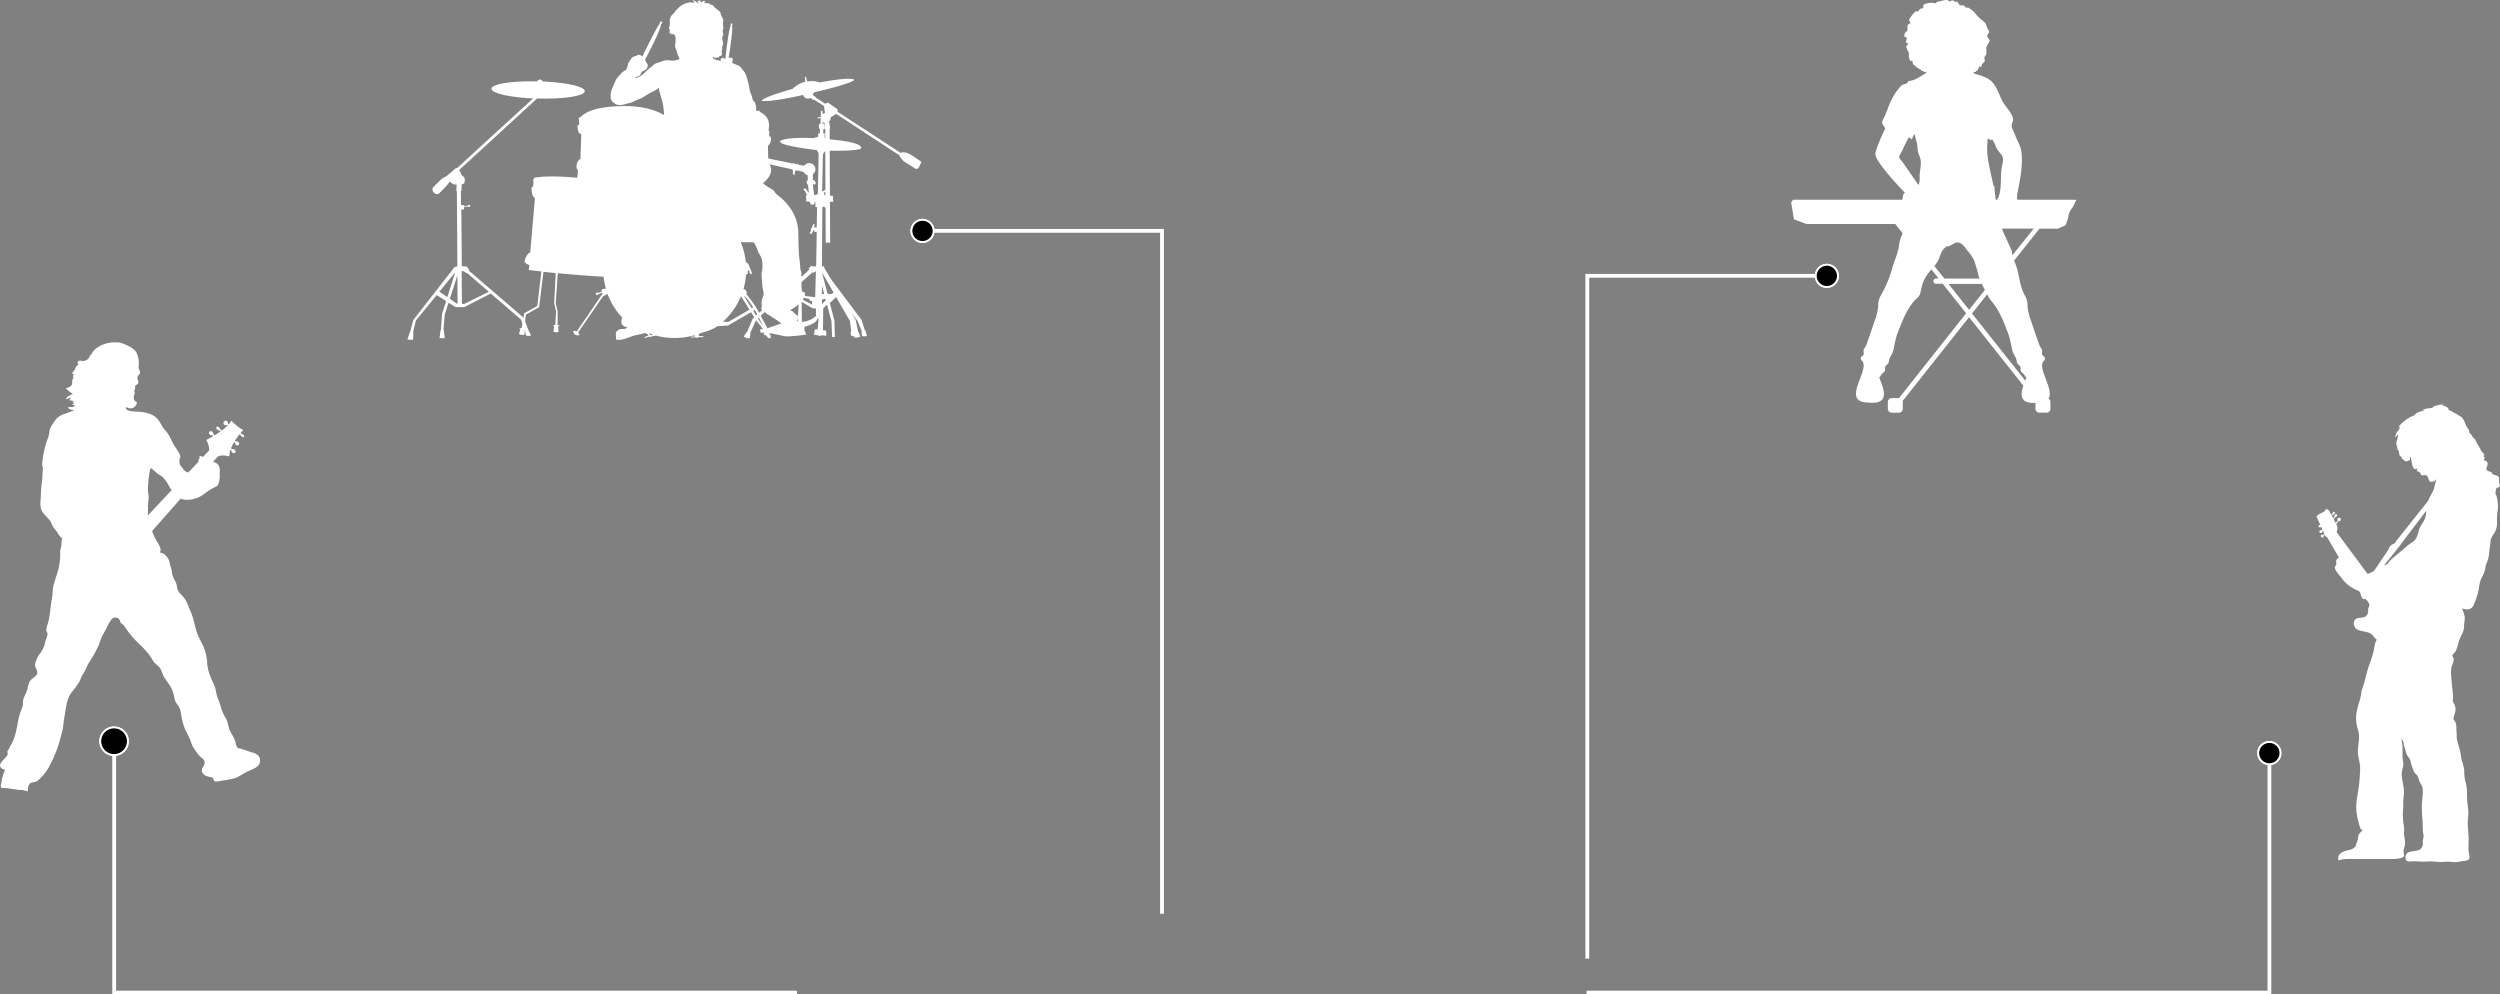 <svg xmlns="http://www.w3.org/2000/svg" viewBox="0 0 1317.75 524.19"><rect x="0" y="0" width="1317.75" height="524.19" fill="#808080" stroke="none"/><defs><style>.cls-1{fill:#fff;}</style></defs><title>band</title><g id="Layer_2" data-name="Layer 2"><g id="Graphics"><path class="cls-1" d="M1277.4,275a26.71,26.71,0,0,0-2.07,3.47c-.27.69-.37,1.4-.59,2.06-.52,1.55-.91,3.25-2.14,4.41s-2.59,1.71-3.73,2.77c-2.93,2.73-6.07,4.92-8.91,7.66-.64.61-1.07,1.54-1.8,2a8.56,8.56,0,0,1-1.62.7c3.07-3.75,8.18-10,9.92-12.47,2-2.75,9.2-12.16,12.41-16.34,0,.45,0,.89-.07,1.34a11.17,11.17,0,0,1-1.4,4.39m39.9-21c-.14-.71.12-1.9-.25-2.53-.61-1-1.91-.86-2.85-1.36-.6-.31-.59-.79-1-1.13s-1.11-.39-1.66-.68-.86-.52-.94-1c-.16-1,.79-1.89.62-2.93a2.47,2.47,0,0,0-.56-1.21c-.34-.35-1.11-.24-1.35-.54s.38-.93.34-1.45-.77-.55-.74-1c1.21.25.26-1.07-.06-1.39a5.75,5.75,0,0,1-1.38-1.89c-.5-1.19-1.32-2.19-1.92-3.33a17.8,17.8,0,0,0-.82-1.75,12,12,0,0,0-1.16-1.23,15.93,15.93,0,0,1-.95-1.43c-.26-.36-.68-.62-.92-1s-.11-.91-.31-1.4a14.12,14.12,0,0,0-.78-1.19,14.31,14.31,0,0,1-1-1.83,10.31,10.31,0,0,0-1.19-2.62,7.74,7.74,0,0,0-.86-1.19,14.49,14.49,0,0,0-1.44-.85,11.11,11.11,0,0,0-2.44-1.46c-.64-.25-1.1-.67-1.7-1a5.26,5.26,0,0,1-1.57-.8c.14-.07.14-.17.32-.22-.52-1.1-2.45-1.73-3.56-1.62a2.45,2.45,0,0,1,1.12-.35c-.43-.95-6.2.37-6.07,1.29-.47.21-1.19,0-1.64.29a2.33,2.33,0,0,0,.36.07,7.73,7.73,0,0,0-3.85.73,2.68,2.68,0,0,0,.79.22,8.11,8.11,0,0,1-.8.29c-1.11.44-2.77.75-3.68,1.53-.41.35-.57.71-1.08,1s-1.42.51-2,.86a34.89,34.89,0,0,0-3.2,2.18,8.7,8.7,0,0,0-1.22,1.12c-.4.43-1.52,1.38-1.49,2l.85-.46a9.45,9.45,0,0,0-.78,1.46c.12-.11.28-.17.39-.3-.3.79-1.17,1.43-1.61,2.17a5.28,5.28,0,0,0-.7,2.61,22.33,22.33,0,0,1,1.76-2c-.61.87-.32,2-.72,3a5.55,5.55,0,0,0-.5,1.9,7.48,7.48,0,0,1,.07,1.61c.16-.2.32-.38.48-.56a3.65,3.65,0,0,0-.07,1.75c.16.51.56.89.75,1.36.39,1,.19,2.3,1,3.05,0-.23,0-.48,0-.72.48.5.39,1.22.88,1.73.33.34,1.8,1.81,2.21,1.17,0,.09.14.19.17.26l.09-.17c.07,0,.1.08.18.1s0-.1.09-.18a1.26,1.26,0,0,1,.29.15c0-.1,0-.18,0-.28,1.45-.05,1-1.1,1.1-2.23,1.23,1.27.65,8.32,3.76,6.3.07.62-.32.87,0,1.39.21.29.88.3,1.19.54.79.61.34,1.87,1.92,1.71,1.15-.12,1.83-.44,2.45.86.53,1.11.57,2.56,2,2.56a4.36,4.36,0,0,0,2.88-1.54c-1.27,2-1.09,4.5-2.1,6.44-.91,1.73-1.87,3.42-2.65,5.22l-17,21.39s.2.61-1.63,1.43a3.36,3.36,0,0,0-2,2.45l-7.81,11.58a14.23,14.23,0,0,1-3.41,1.54l-16.33-22a5.07,5.07,0,0,0,.27-3.4l-.43-.8,1.11-1.58s.82.14,1.16-.41a1.24,1.24,0,0,0-.14-1.23s-.82-.41-1.29.14a1.1,1.1,0,0,0-.07,1.23l-1.13,1.18-1-1.81.67-1a4.6,4.6,0,0,0,1-.75.8.8,0,0,0,0-.82s-.27-.61-.89-.07a1.34,1.34,0,0,0-.41,1.29l-.66.71-.64-1.2.69-.81a1.3,1.3,0,0,0,.75-.41.8.8,0,0,0,0-.82.75.75,0,0,0-.88,0,.94.94,0,0,0-.21,1l-.66.5-1.17-2.2-1.5-1.09a4.31,4.31,0,0,1-2.31,2.18,7.29,7.29,0,0,0-2.86,1.9l2,4.45a1.39,1.39,0,0,0-.71.21.66.66,0,0,0,.86,1,.68.68,0,0,0,.25-.32l.73,1.61-.3.34a1,1,0,0,0-1.09.2c-.48.48-.14.82,0,1a.9.9,0,0,0,1.16.07.88.88,0,0,0,.2-.82l.26-.29.79,1.73-.71.67s-.54-.48-1,0,.14,1.09.14,1.09.61.41,1,.07a.51.51,0,0,0,.07-.68l.76-.59.33.73.82.41,5.85,10.07a2.17,2.17,0,0,1,.39.65c-.47.57-1.12.82-1.37,1.5s.21,1.46,0,2.21-.89,1-.71,2a6.64,6.64,0,0,0,1.16,2.15c.76,1.14,1.66,2.09,2.51,3.18a18.87,18.87,0,0,0,8.3,6.4c1.54.65,1.29,1.23,1.8,2.69.38,1.08,1.09,2.21,2.42,1.78a8.75,8.75,0,0,1,1.9,2.67c.26.94-.32,1.37-.5,2.35-.14.76.06,1.28-.14,2a3.12,3.12,0,0,1-2.58,2.72c-1.93.36-4.12-.06-4.8,2.28a3.75,3.75,0,0,0,2.76,4.52c1.75.56,4.08.7,5.68,1.53,1.4.72,2.31,2.49,3.58,3.37-1.2,1.66-1.24,4.32-1.75,6.26a69.37,69.37,0,0,1-2.11,6.66c-1.51,4-2.16,8.42-3.68,12.51-.75,2-.7,4.11-1.32,6.14a47.8,47.8,0,0,0-2,7.94A20.65,20.65,0,0,0,1243,385c1.11,3.92-.15,7.33-.16,11.19,0,3.2,1.36,6,1.19,9.44-.16,3.18-.35,6.78-.83,10-.5,3.4-1.22,6.39-1.22,10a27.66,27.66,0,0,0,1,6.83c.16.62,1,4.58,1.68,4.77.27.08.51.22.75.29-1.1,1.28-2.1,1.64-2.42,3.42a10.74,10.74,0,0,1-1.34,4.5c0,.12.23.22.29.35a8.63,8.63,0,0,1-2.43,1.87c-1.13.47-2.52.48-3.71,1-2.37,1-3.84,2.28-3.18,4.93,2.39-1.07,5.84-.81,8.53-.81h8.78l9.18,0c2,0,6.45.17,8.08-1.44a12.77,12.77,0,0,0-.24-2,6.44,6.44,0,0,1,.27-2.38,8.2,8.2,0,0,0,.36-4.34c-.14-1.44-.62-2.82-.4-4.29a13.13,13.13,0,0,0-.31-4.08c-.19-1.38-.25-2.74-.31-4.08-.09-1.86.1-3.47.18-5.31a40.06,40.06,0,0,1,.23-5.4c.63-3.34-.7-7.11-1-10.41-.19-1.94.36-3.26.72-5.1.33-1.66-.31-3.29-.31-5v-5.31c0-1.43-.82-3.62-.3-4.86-.13,1.13.43,1.46.73,2.29s.19,1.6.48,2.38c.56,1.46.83,3.37,1.6,4.79a16.72,16.72,0,0,1,1.54,2.35c.29.83.34,1.71.65,2.55.52,1.41,1,3.33,1.92,4.49.44.55,1.08.9,1.43,1.53a13.32,13.32,0,0,1,.64,2.12c.5,1.45,1.75,2.85,1.91,4.31.37,3.39-.58,6.82-.41,10.1a49.79,49.79,0,0,0,.2,5.2c.45,3,0,6.09.61,9,.28,1.36-.23,2.19-.31,3.46-.09,1.47.33,2.17-.63,3.48s-1.85,1.37-3.24,1.65-3.25.32-4.26,1.13a3.2,3.2,0,0,0-.63,3.85c.76,1,2.93.52,4.18.51,1.57,0,3.2.21,4.8.2s3.18-.17,4.79-.1,3.26.33,4.8.31a30.22,30.22,0,0,1,5.2-.11,10.89,10.89,0,0,0,4.61-.18c1.17-.3,3.83-.15,4.65-1.17s-.12-3.51-.18-4.57c-.13-2.07.1-4.17.05-6.25-.06-2.68-.43-5.35-.46-8,0-1.79.21-3.53.31-5.31a35.12,35.12,0,0,0-.51-5.51c-.38-3.68.19-7.28-.92-10.9a19.26,19.26,0,0,1-.71-5.84,18.43,18.43,0,0,0-1.14-5.1c-.54-1.79-.63-3.48-1-5.31-.51-2.52-1.71-5-1.84-7.55-.05-1,0-2.05-.12-3.06-.16-1.66.15-3.75-.77-5.21-.44-.69-.89-.94-.82-1.83a15.94,15.94,0,0,1,.69-2.35,6.44,6.44,0,0,0-.1-4.6,6.81,6.81,0,0,1-.92-2c-.08-.83.16-1.69.1-2.55-.2-3.25-.72-6.68-.92-10a18.94,18.94,0,0,1,0-4.9c.16-.78.5-1.47.73-2.25a8.74,8.74,0,0,0,.55-2.43c-.05-.73-.89-1.41-.66-2.16.17-.59,1.3-1.28,1.62-1.84a24.37,24.37,0,0,0,1.51-4.51,24.9,24.9,0,0,1,1.73-4.39,9,9,0,0,0,1.25-4.57c0-1.64.54-3.43.33-4.92a27.77,27.77,0,0,0-1.41-4.27,10.57,10.57,0,0,0,3.45.44,3.65,3.65,0,0,0,2.65-2.27,34.72,34.72,0,0,0,2.91-9.59,16.7,16.7,0,0,1,1.37-4.87c.35-.69.73-1.4,1.07-2.09a15,15,0,0,0,1-4.06,17.39,17.39,0,0,1,.72-2,16.16,16.16,0,0,0,1-3.67c.22-2.62.63-5,.91-7.65.17-1.59,1.42-3.12,2.22-4.49a9.59,9.59,0,0,0,1.15-5.2,38.61,38.61,0,0,1,.2-5.31,18,18,0,0,0,.31-2.65,24.34,24.34,0,0,0-.71-5.62c-.23-.81-.66-1.28-.61-1.93a7.73,7.73,0,0,1,.43-2.22c.45-.85,1.32-.45,1.71-1s-.14-1.76-.28-2.45"/><path class="cls-1" d="M244.1,142.9l1.44.82.93.41,11.17,9.66-12.92,6.41h-.82l-.42,0-.14-17.31Zm-7,14.59,4-12.35.1,14.89-.41,0Zm-5.52-3.72,8.38-10.27-4.16,13.11ZM286.08,43a2,2,0,0,0-.88-.91c-.1-.62-.93,0-.93,0-.51-.06-.94.43-1.2.81-13.27-.31-24,1.39-24,3.84s9.55,4.55,21.93,5.14l-40.2,36.83-.28-.27-4.94,4.22-2.78,1.65-4.64,4.53a2.54,2.54,0,0,0,.72,2.88,2,2,0,0,0,2.47.31s2.68-2.58,3.91-4a27.63,27.63,0,0,0,1.85-2.37c2,2.16,3.6,1.54,3.6,1.54l-.21,3.5h.31l.27,39.68-1.51.4-21.73,27.91-1.65,6.21-.1,0L214.74,179l3,.1.21-3.76-.27-.07,1.51-6.31,11-13.42,5,3.17L233,165.45l-.59,8.26-.13,0-.62,4.5,2.78.1-.52-4.39-.16,0,.68-8.22,2-6.14,3.67,2.33h4.63l13.92-7.2,16,13.79,2.22,6.26-.05,0,.41,2.06a3.7,3.7,0,0,0,2.68,0l-1.34-2.68,0,0-2.53-6.61-28.74-24.72-.31-1-.93-1.24-1.55-.2h-1.1l-.25-29.9,1.46-.08V109l1.75-.18s1.54.62,1.44-.41-1.44,0-1.44,0l-1.75.17v-.37L243,108l-.06-7.47h.3l.1-3.5s1.65.41,1.65-1.85a2.72,2.72,0,0,0-1.65-2.78l-.82-2.06-.62-.59,41.18-37.84h.41c13.59.39,24.67-1.32,24.74-3.82s-9.68-4.58-22.18-5.15"/><path class="cls-1" d="M435,72.84l-.36-.23.06-2.28h-.8L434,68l.62-.07-.14-2.54a3.25,3.25,0,0,0-1-.33v-.78a2.68,2.68,0,0,0,1.27.59l-.1,3.06H435ZM434.81,103l-.68-1.31.94-.55V103Zm-4.31,16.82h-1l-.62.27.69-1.79-1-.07-.69,2.06-.62.34.34.55-.89,2H428l.75-1.92.34.07.14.89,1.28-.05-.31,18.25h-1.79l-.69-.34-1.58,1.44.55.51L422.39,146c0-.63,0-1.26,0-1.88a3.45,3.45,0,0,0-.34-1.64,6.09,6.09,0,0,1-.22-1.36c-.09-1-.12-2-.27-3s-.25-1.91-.32-2.91c-.31-3.07-.32-6.21-.4-9.34,0-.78,0-1.57-.08-2.35.33-8.54-4.52-16.06-11.31-21a8.57,8.57,0,0,1-1.16-1.42A4.11,4.11,0,0,0,407,99.78a20.25,20.25,0,0,1-1.79-1,19.35,19.35,0,0,1-3-2.22c5.79-4.86,4.32-8.56,3.31-10l12.24,2.76.23,1.22s-.2,1.1,0,1.3a2,2,0,0,0,.89.27l.07-1.44.66-.94,4,.9a3.23,3.23,0,0,0,2.08,1.72l.14,2.72a4.62,4.62,0,0,0-.69.27l.34,2a2.87,2.87,0,0,1,.46-.15l0,.36.41,4.12-.82-1c-1-2.06-1.92-1.1-1.92-1.1-.21.55,1,1.58,1,1.58a3.34,3.34,0,0,0,1,1.79h-.75l.14,3.3,1.85.07.41,1.31a1.69,1.69,0,0,0,2.13-.21l-.14-1.1.55.14v2.68l.88,0Zm8.19,35-1.54.36s-.14-.34-.82-.34h-.14l-2.77-10.68v-.31l5.93,10.29Zm-5.44,5.5,0-2.48,1.91-.3.17.65Zm-10.58,9.35-.12-10.55,5.82,3.41,1.72.07v4.22l-.48,0s-1.65,2.27-6.93,2.89m-2.76-.52.1-.13a3.69,3.69,0,0,0,.57-1.41l-.1,1.79ZM397,163.84l.81-.48c.44.74.9,1.54,1.36,2.39l-.62.55Zm-13,5.79h-3a37.3,37.3,0,0,0,9.58-13.49l4.48,7.06Zm-41.13,7.16L342,175.6q1.15.44,2.33.81Zm50.59-21.52a1.89,1.89,0,0,0-.12-1.77,2.09,2.09,0,0,0-1.46-1.18,36.71,36.71,0,0,0,1.35-7.49,1.22,1.22,0,0,0,.9-.74c.2-.46-.31-1.85.78-1.56.16,1,.08,2,1.34,2,.23-1.41-.84-2.71-1.25-4-.35-1.11-.82-2.1-1.86-2.29a36.58,36.58,0,0,0-2.71-10.58c2.29,0,4.6.06,6.9.06a22.33,22.33,0,0,1,1.66,3.19,19,19,0,0,0,1,2.58,11.75,11.75,0,0,1,1.62,3.32,32.92,32.92,0,0,1,.31,3.91,13.16,13.16,0,0,1-.42,2.88c-.26,1.79.22,3.67.21,5.47a24.41,24.41,0,0,0,.74,4.84c.34,1.69-.78,3.29-1,4.94-.12.85.14,1.79.08,2.57-.07,1-.59,1.4.15,2.09l-1.51,1.35a53.34,53.34,0,0,0-6.69-9.63m-.88.9A40.85,40.85,0,0,1,397,162l-.82.48-3.89-6.2a2.09,2.09,0,0,0,.27-.14m9.6,15.9-2.65-4.22.51-.46c.71,1.42,1.43,3,2.14,4.68m2.25,1c-.57-1.57-1.71-3.27-3.42-6.6l2.13-1.95a3.11,3.11,0,0,0,.33.31c.63.49,1.35.93,2,1.36,1.2.76,2.37,1.59,3.63,2.32.95.55,1.85,1.45,2.86,1.95Zm11.84-9.41a31.51,31.51,0,0,0,4-2.65l.71-.61-.38,6.55a1.09,1.09,0,0,0-.19-.56,6,6,0,0,0-1-.68,6.86,6.86,0,0,1-.86-.86,3.07,3.07,0,0,0-2.33-1.18m17.08-13,1.13,4.24a7.63,7.63,0,0,0-1.17.28Zm-9.86,6.41s0-.07,0-.11l3.28.63.14,1,1.14,0,.07,2L423.2,158a3.06,3.06,0,0,0,.29-.9m9.95-14h0l0,.1Zm-4.87.75,1.24-.75h.25l-.38,13.56-5.3-.65s0-1.51-.48-2a1.48,1.48,0,0,0-1.12-.22,18.2,18.2,0,0,1-.32-3.39c0-.56,0-1.12,0-1.67l5.81-5.19ZM433.78,81l.22,0,1-1.41.07,20.51-1.72.88ZM337.34,38.85h0M478.56,80.77s-2.54-1-3.76-.14L441.46,58.9a2.81,2.81,0,0,0,0-1.27l-4.94-3.5a2.61,2.61,0,0,0-1.49.6l-5-3.27.13-.14L428.34,50a2.21,2.21,0,0,0,.07-.42c.3-.18.65-.48.58-.88,22.24-5.2,21.26-6.69,21.26-6.69-1.74-1.29-11.6.23-18.29,1.45A11.53,11.53,0,0,0,425.5,43c-.14-.69-.6-2.63-1-2.58s-.14,2,0,2.75l-.41.07c-2.9.51-5.56,2.86-6.39,3.65-15.83,4.43-16.2,6.1-16.2,6.1s1.23,1.59,21.85-2.93a2.6,2.6,0,0,0,2.53,1.9,2.64,2.64,0,0,0,1.3-.34l1.72,1.16.25-.27,5.29,3.46a3.23,3.23,0,0,0,0,.66l.39,3a2.68,2.68,0,0,0-1.29.59V58.38h-.82l-.09,3.31-1.76.19.07.48,1.65-.07c0,.09,0,.17,0,.25l-.07,2.58a2.3,2.3,0,0,0-.91.47l.14,2.33h.41v2.4h-.89v1.8a13,13,0,0,0-2.43.69c-14.12-.67-17.28,1.29-17.28,1.29-3.06,2.12,12.9,4.28,19,5,.41.83.88,1.71.88,1.71h.06l-.39,21.36-1.14.58-.86,0-.67-5.66c.7.07,1.22.17,1.22.17l.07-.55.41-.14v-.48l-.62-.14-.07-.76a4.68,4.68,0,0,0-1.06-.32l.08-3.05a3.23,3.23,0,1,0-4.58-4.42l-3.31-.68c0-.3,0-.51-.13-.53s-.32.16-.47.41l-1.34-.27c0-.32,0-.61-.11-.61s-.25.22-.4.51l-13.19-2.71-.18-6.57a5.41,5.41,0,0,0,1.68-3.87c-.07-1.31-1-1.24-1-1.24v-2l.41-.27-.78-.78c1.34-5.87-1.87-8.6-4.62-9.84,0,0,0-.06,0-.09a.53.53,0,0,0-.45-.58.46.46,0,0,0-.4.33c-.38-.14-.73-.25-1.05-.33a4.78,4.78,0,0,0,0-.62,8.64,8.64,0,0,0-.27-2.61,4.61,4.61,0,0,0-.6-1.39c-.35-.44-.64-.47-.84-.95-.38-.9-.36-1.9-.84-2.81-1-2-.95-4.11-1.58-6.17-.55-1.79-.86-4-1.93-5.64-.52-.79-1.22-1.4-1.68-2.2a3.94,3.94,0,0,0-2.35-1.62,17.21,17.21,0,0,0-2.46-1c-.29-.74.62-1.94.06-2.53s-1.34-.28-2-.13c2.62-16.6,1.77-17.09,1.77-17.09s.63-1.07-.19-1.16-.43,1.09-.43,1.09c-1.27,2.25-2.87,17.63-2.87,17.63h-.06c-.37,0-.59-.44-1-.54a1.12,1.12,0,0,0-1.33,1.5,9.7,9.7,0,0,1-2.72-.56c-.36-.15-2.07-.9-1.58-1.38.32.3.7.09,1,.41.2-.48.5.07.84.06.51,0,.35-.37.69-.45s.48.29.61.27c.38-.07.28-.46.29-.83,1,0,1.3-.09,1.09-1.15a2.21,2.21,0,0,0,.61.84,7.53,7.53,0,0,1-.35-3.06c.09.16.12.11.21.19.09-.59-.06-1.16.06-1.72a8.22,8.22,0,0,0,.43-1.7,12.15,12.15,0,0,0-.41-2.34c-.13-.71.17-1.13.16-1.81.72-.14.25-1.21.18-1.68a2.56,2.56,0,0,1,.14-1.9,2.25,2.25,0,0,1,.21.37,23.44,23.44,0,0,1-.33-4.64c0,.1.15.32.2.45.14-1.53-1.21-2.89-1.57-4.36a3.19,3.19,0,0,1,.41.17c-.6-1.27-2-2.19-3.11-3-.54-.39-.73-1-1.24-1.37a5.89,5.89,0,0,0-2.16-.62,1.94,1.94,0,0,0,.73-.28,10.08,10.08,0,0,0-3.28-.3c.18-.39,1.08-.75.39-1.07S370,1,369.66,1.4A5,5,0,0,1,369,0a1.7,1.7,0,0,0-.62.85,1.56,1.56,0,0,0-.74-.59c-.07.59.43,1,.53,1.57-.92-.43-2.05-1.88-3.15-1.7a5.54,5.54,0,0,1,1.16,1.28,8,8,0,0,1-2-.19,6.38,6.38,0,0,0-2.2.41,8.59,8.59,0,0,0-2.2.9,11.33,11.33,0,0,0-2.63,2.11c-.3.34-.69.56-1,.91s-.49.89-.83,1.29-.82.7-1.18,1.1A5.94,5.94,0,0,0,353,10.76c0,.39.12,1,.11,1.37s-.23,1,.13,1.31a1.28,1.28,0,0,0-.56,1.37c.07.68.21.63.59,1.17a1.09,1.09,0,0,0,.89,1.92s0,.08,0,.13a1.36,1.36,0,0,0,1-.24,1.07,1.07,0,0,0,.18.53,2.53,2.53,0,0,1,.76,2.4,10.94,10.94,0,0,0-.05,1.72c0,.53-.27,1-.27,1.51a11.31,11.31,0,0,0,.82,2.75,17.83,17.83,0,0,0,.91,2.81,6.24,6.24,0,0,1,.62,1.36c.07.62-.48.5-1.05.63a8.72,8.72,0,0,1-3.09.47,13,13,0,0,0-3.23-.19,14.05,14.05,0,0,0-2.61.85c-.81.29-1.66.49-2.47.78a4.61,4.61,0,0,0-1.49,1.12c-1.45,1.24-3,2.33-4.33,3.71a10.64,10.64,0,0,1-5,3c.17-.36.14-.58.47-.75s.65,0,1-.15c0-.06,0-.12,0-.18.56-.08,1.48-.59,1.28-1.31h-.06a2.5,2.5,0,0,1,.34,0,.76.76,0,0,0,0-.94c.45.17.55-.23.94-.37A4.89,4.89,0,0,0,340,37a3.46,3.46,0,0,0,.93-.93,3.65,3.65,0,0,0,.48-1.31c.12-.63.09-.59-.31-1.16A21.79,21.79,0,0,1,340,31.5c9-17,8.4-18.69,8.4-18.69s1.31-.94.3-1.41-1,1.2-1,1.2c-1.07.86-7.09,13-9.1,17.13a3.44,3.44,0,0,0-.85-.58c-1.21-.57-1.63-.05-2.75.41a6.8,6.8,0,0,0-1.59.55,5.66,5.66,0,0,0-.9,1.17A9.63,9.63,0,0,0,331,33.71c-.15.46-.12,1-.29,1.43a3.87,3.87,0,0,1-1,1.83c-.56.46-1.25.72-1.79,1.21s-.72.84-1.11,1.24A12.23,12.23,0,0,0,325,41.54c-.5.83-.89,1.8-1.3,2.67-.55,1.17-1,2.38-1.46,3.57a10.8,10.8,0,0,0-.35,3.36c-.1,2,1.86,3.64,3.64,4.12,2,.53,4-.47,5.89-.83s3.62-1.63,5.51-2.21,3.62-2.09,5.42-3.05,3.63-1.54,4.93-3a6.68,6.68,0,0,1,.15,1.49,6,6,0,0,0,.42,1.37c.31.92.38,1.85.74,2.77,1,2.63,1.18,5.55,1.46,8.33l0,.51c-3.22-1.91-10.07-4.87-21.37-4.73-16.58.2-21.12,4.12-22.87,6l-.72,0V63l.14.27.07,2.47a.91.91,0,0,0-.89.69,11.78,11.78,0,0,0,.76,3.71c.2.34.55,0,.55,0a1.94,1.94,0,0,0,.69.76l-.48,12.91s-2.2.82-2.06,4.53a2.68,2.68,0,0,0,.68,1.24l0,1.85-.1,1-.21,1.3s-13.8-1.58-22.39-.07l-.41.14-.21.89a.92.92,0,0,0,0,1.17L281,98.35l-.76.27s-.41,4.39,1.72,5.91L279.49,133s-2.27.76-3,5c0,0,.21.75,2.54,1.79l-.34,2.54,6.66.76-2.13,18.2-6.87,3.78L275,172.79l-1.37.48.62.34-.69,2.47a4,4,0,0,0,2.88.34l.21-2.54.62-.27-.89-.62.82-7.14,6.94-3.91,2.33-18.68,6.46.69-.82,15.93,1,4.19-.41,7.14-1.24.41.62.41-.34,2.82a4.25,4.25,0,0,0,2.68.14l-.21-2.81.89-.48-1.17-.34v-7.28l-1-4.19L294,144s11.61,1.17,23.14,1.79l1,0a36.73,36.73,0,0,0,1.2,6.27l-2.28.56.21,1-2,.76s-1.51-.62-1.17.62,1.44,0,1.44,0l1.65-.75.55.34L304,174.74s-1.17-.55-1.58-.27-.34,1,.69,1.86a2.41,2.41,0,0,0,2.47.2,10.26,10.26,0,0,1-.82-1.37l13.12-19,2.36-1.21a37.16,37.16,0,0,0,7.68,12.4c-.74,2.42-.76,4.57,2.71,5.13-.88,1.5-3.07.55-4.46,1.33-2.46,1.39-1.25,2.61-1.46,5.06,2.34,1.15,7.29-1.45,9.64-2,1.76-.44,3.91-.76,5.86-1.44a.79.79,0,0,0,.53.48,1.72,1.72,0,0,1,1.1,1l-2.27.76.34.48,2.34-.69c.55.41,1.24-.14,1.24-.14l2.28-.43A38.43,38.43,0,0,0,366,176.7l.5.63-2.2.14.07.48,2.06-.14a1.6,1.6,0,0,0,1.51,0l2.88-.14-.14-.48h-2.4l.09-1.25c3.53-1.25,6.82-1.85,9.77-4l5.66-.37,12.06-7,1.71,2.69-.86.77-2.91,7a1.14,1.14,0,0,1-.11-.17L392,177.32c2.06,1.58,3.3.82,3.3.82l.2-2.33h-.19l3.2-7,3.78,4.79-1.57-.12.07,1.79,2.2.19c-.27.34-.61.82-.48.91a6.57,6.57,0,0,0,1.17.34l1.37,1.58.41-.2.89.41-.27-.69.27-.55-.95-1.6c3.29.26,7.51,1.7,9.74,1.66a87.38,87.38,0,0,0,9.89-1l-1-2.13v-1.92s5.63-1.51,6.52-3.57c.12-.28.23-.51.33-.7l.57.08-.41,5.49-1.58.14-.41,2.81,1.79.14s1.44.75,2.27.07l2.4.27V174.3l-1.72-.27.14-11.47,2-2,2.34,8.78.34,8.24a3.26,3.26,0,0,0,1.44,0l-.21-8.45-2.46-9.5.34-.18,3-2.88v0l7.27,12.6.68,5.37-.27.2.07,2a3.44,3.44,0,0,0,2,.62l0,.62a9.06,9.06,0,0,0,3-.48l-.89-2.54-.2.09-1.38-6.49-2.32-3.81,3.35,4.43,2.16,5.26-.1,0,.27,2.68a4.61,4.61,0,0,0,2.61-.07l-.76-2.82a1.06,1.06,0,0,1-.23.17l-1.91-5.89L438.4,147.7l-4-6.6.09-.73-1.23,0,.2-31.37,1,0,.7.63.06,18.32,2.34-.07-.09-21.56h1.74l-.21-3.09-1.55-.08-.1-23.69c16.3.14,16.81-1.08,16.62-1.71-.39-1.29-2.76-3-16.65-4.31l0-5.51h.26L437.22,65l-.14-.48-.39-.14a2.68,2.68,0,0,0,1.15-2.2,2.56,2.56,0,0,0,0-.34l2.84-1.72.09-.08L474.29,82l-.12.48,2.06,2.41,6,3.85a1.44,1.44,0,0,0,2-.34,22.66,22.66,0,0,0,1.44-3.09s-5.7-4.05-7.07-4.53"/><path class="cls-1" d="M78.53,251.06c.22-1.47.24-3.25,1.15-4.38a45.52,45.52,0,0,0,3.72,3.21c.66.47,1.34.76,1.95,1.25a17,17,0,0,1,4,5.57,5.19,5.19,0,0,0,1.21,1.56L78,271.63c-.12-1.59.08-3.16,0-4.77-.07-1.94.55-3.82.28-5.83a21,21,0,0,1-.27-5c.14-1.63.22-3.25.47-4.92m54.71,145.62c-2-.6-4.05-1.44-5.95-2-1.08-.34-1.49,0-2.17-.85a5.22,5.22,0,0,1-.88-2.33c-.45-2.22-1.64-3.81-2.72-5.82-1.16-2.17-1.18-4.85-2.35-7a23.76,23.76,0,0,1-2.67-5.91c-.46-2-1.37-3.85-2-5.82s-.72-3.91-1.49-5.74-1.58-3.26-2.19-5a23.6,23.6,0,0,1-1.55-6.46,26.28,26.28,0,0,0-1.29-7.15c-1-3.17-3-5.89-4.08-9.06-1.24-3.81-1.79-7.83-3.46-11.45-1.2-2.6-1.67-5-3.62-7.35-1.36-1.61-3.26-3-3.45-5.23a8.43,8.43,0,0,0-1.2-3.67,10.57,10.57,0,0,1-1.45-3.91,9.91,9.91,0,0,0-.76-3.27c-.49-1.27-.42-2.77-1.13-3.95a10,10,0,0,0-2-2.53c-.77-.62-2-.67-2.64-1.3,1.59-.83-.8-4.56-1.51-5.74a30.59,30.59,0,0,1-2.45-5.28l15.11-17.14a6.47,6.47,0,0,0,.88.36c2.8.86,7.34-.11,9.87-1.73s4.73-3.57,7.58-4.8c1.71-.74,1.88-2.6,2.16-4.41.13-.87,0-1.7,0-2.58.18-2,.16-4.36-1.75-5.55a4.27,4.27,0,0,0-1.83-.52l2.44-2.77h0c2.18-1.41,6.23-.2,6.23-.2a10.26,10.26,0,0,1,.64-3.56l.43.34a1.27,1.27,0,0,0,.46,1.08.95.95,0,1,0,1.21-1.36,1.21,1.21,0,0,0-1.26-.29l-.59-.47a23.6,23.6,0,0,1,1.68-3.35l.44.34a1.23,1.23,0,0,0,.43,1.14,1,1,0,1,0,1.31-1.48,1.18,1.18,0,0,0-1.33-.23l-.48-.38a40.59,40.59,0,0,1,2.45-3.46l.57.42a1.91,1.91,0,0,0,.52.7c.49.44,1.07.6,1.3.35s0-.81-.5-1.25a1.56,1.56,0,0,0-1-.46l-.41-.31c.88-1.09,1.51-1.76,1.51-1.76-2.45-.76-6.25-4.82-6.25-4.82a13.66,13.66,0,0,1-1.47,1.92l-.41-.3a1.2,1.2,0,1,0-.42.56l.34.26a28.06,28.06,0,0,1-3.14,2.73l-.89-.7a1.47,1.47,0,0,0-.52-.92c-.5-.44-1.12-.55-1.4-.23s-.1.92.39,1.36a1.31,1.31,0,0,0,1.15.38l.68.54c-1.07.78-2.14,1.48-3.14,2.09l-.72-.58a1.25,1.25,0,0,0-.45-1.12,1,1,0,1,0-1.26,1.41,1.19,1.19,0,0,0,1.29.26l.5.4c-2.18,1.3-3.83,2.08-3.83,2.08a10.32,10.32,0,0,1,1.54,5.34l.06.12L107,240.86c-1.25-.64-2.23-.83-1.76.56.06.07.15.09.21.17a1,1,0,0,0-.65,1.62L99.3,249c-1.7-.17-2.28-1.27-3.47-2.7a4.69,4.69,0,0,1-1.09-4.57,2.23,2.23,0,0,0,0-2.17,31.65,31.65,0,0,0-2.88-4.68c-1-1.69-1.73-3.57-2.74-5.27a19.67,19.67,0,0,0-2.42-3.24c-1.48-1.66-2.19-3.84-3.63-5.5A10,10,0,0,0,78,217.86,20.81,20.81,0,0,0,73,217c-.86,0-7.86,0-6.42-2.47a3.82,3.82,0,0,0,3.68.4c.84-.45,2.13-1.91,1.83-3-2-.7-1.73-2.46-1.25-4.08a3.67,3.67,0,0,0,.16-1.24c0-.19-.39-.32-.37-.55s.3-.34.35-.51a3.2,3.2,0,0,0,.18-2.09c.61-.57,1.64-.94,1.79-1.87s-.78-1.79-.52-2.78,1.35-1.47,1.41-2.58c0-.82-.6-1.44-.74-2.2a9.58,9.58,0,0,1,.1-2.16,14.14,14.14,0,0,0-1-5.42c-1.08-2.89-5.32-4.58-8-5.54a8.37,8.37,0,0,0-3.1-.46,17,17,0,0,0-6,.86,16.36,16.36,0,0,0-4.47,2.38c-1.25.9-2,2.43-3,3.62-.61.71-.59,1.4-1.32,2a5.7,5.7,0,0,1-2.25,1c-1,.09-1.72-.53-2.62,0s-.57,1-.13,1.89a3.34,3.34,0,0,0-1.61,2c-.42,1.12-1.18,1.65-1.78,2.65.33.15.72.31,1.08.44-.59.6-.73,1.18-.13,1.84-1.22,1-.52,2.3-1,3.61-.43,1.13-2,1.56-3.09,1.91.55,1,2.66,2.21,3.59,3.09-1.11.38-3.33,1.39-3.62,2.61.84.07,1.6-.64,2.42-.78.11.58-.36,1.1-.77,1.5a4.87,4.87,0,0,1,2.49.42,3,3,0,0,1-.78.44,2.42,2.42,0,0,1,1,.64,2.55,2.55,0,0,1-1.2.5,17.35,17.35,0,0,0,1.6.73c-.56,1-2.61.86-3.59.63.15,1.86,2.07,1.15,2.94,2-1.59.48-3.16,1.24-4.76,1.76a8.89,8.89,0,0,0-4.46,2.68,26.42,26.42,0,0,0-3,4.52c-.73,1.51-.62,3.48-1.21,5.1a49,49,0,0,0-3.19,14.09c0,.78.38,1.58.35,2.4s-.17,1.78-.17,2.68a54.06,54.06,0,0,1-.46,5.45,55.45,55.45,0,0,0-.4,5.58c0,2.81-.87,6,.53,8.63A12,12,0,0,0,24.18,272a30.62,30.62,0,0,1,2.21,2.48c.65.88.88,2,1.45,3s1.5,1.85,2.17,2.84,1.57,2.88,2.76,3.28a12.49,12.49,0,0,0-.37,3.44c-.06,1.23-.61,2.33-.66,3.55s.06,2.46-.08,3.75a36.89,36.89,0,0,1-1.1,6.53c-.67,2.22-1.36,4.25-2,6.51a16,16,0,0,0-.79,3.63,26.26,26.26,0,0,1-.32,3.95c-.93,4.7-.9,9.45-2.37,14.1a10.49,10.49,0,0,0-.68,3c0,.68.56,1.3.63,1.88a7,7,0,0,1-.71,2.81,31,31,0,0,0-.86,3.17A15.79,15.79,0,0,1,20.7,345a13.35,13.35,0,0,0-2.18,5c-.39,1.9,1.8,3.57,1,5.32s-3.44,2.45-4.21,4.53c-.61,1.66-.8,3.5-1.45,5.08-.73,1.77-1.82,3.32-1.73,5.26.11,2.42-.94,3.74-1.59,5.87a42.85,42.85,0,0,0-1.28,5.45c-.62,3.87-1.56,8-3.6,11.32-.47.76-.73,1.49-1.16,2.27-.23.43-.48.44-.59,1s.23.86.16,1.32c-.33,2.27-5.82,4.87-3.45,7.35,1.27,1.32,2.59.17,1.53,2.34a17.49,17.49,0,0,0-1.38,5.32c-.08.55-.65,2.08-.19,2.59s2.22.31,2.82.39c2,.29,3.84.57,6,.89.94.14,1.92.06,2.79.18s1.66.72,2.51.47c-.2-1.11.36-3.63,1.34-4.15,1.16-.62,2.46-.37,3.56-1.14a19.34,19.34,0,0,0,2.65-2.48,25.18,25.18,0,0,0,4.3-6.38,64.3,64.3,0,0,0,4.69-11.54c.48-1.91,1.1-3.85,1.57-5.76.59-2.35.6-4.84,1.07-7.22.89-4.51,1-9.7,3.91-13.42a61.19,61.19,0,0,0,3.74-5c.88-1.4,1.25-3.1,2.18-4.46,1.26-1.85,1.87-3.89,3-5.81.82-1.38,1.82-2.78,2.6-4.19s1.53-2.94,2.34-4.47,1.15-3.35,1.9-5,1.86-3.29,2.68-5a22,22,0,0,1,2.52-4.47,2.69,2.69,0,0,1,4.21.16c.61.86.17,1.35,1.11,2.05a5.09,5.09,0,0,1,1.66,1.63A52.94,52.94,0,0,0,74,340.05a41.33,41.33,0,0,1,5.61,6.43,18.36,18.36,0,0,0,1.86,2.9,26,26,0,0,1,2.71,2.54c1.11,1.51,1.44,3.64,2.45,5.24s2.34,3.09,3.25,4.74a18.8,18.8,0,0,1,2,5.81c.34,2.24,1.36,3.14,2.51,5,1,1.66,1,3.83,1.41,5.68a34.32,34.32,0,0,0,1.71,5.89c.85,1.93,2,3.8,2.75,5.72.33.81.51,1.58.85,2.36A22.64,22.64,0,0,0,104,397a11.08,11.08,0,0,0,2.25,2.42,3,3,0,0,1,1.61,2.59c.05,1.24-.84,2-1.26,3.1-.7,1.9.64,3.33,2.21,3.94a19.58,19.58,0,0,0,2.49.64c1.5.38.92.63,1.5,1.75s3.18.11,4.49,0a50.82,50.82,0,0,0,5.15-.9c3.21-.61,5.7-2.94,8.65-4.2,2.1-.89,5.2-1.89,5.87-4.38.76-2.81-1.3-4.57-3.75-5.32"/><path class="cls-1" d="M1060.74,134.54c-.09-.49-.17-1-.23-1.7a11.4,11.4,0,0,0-1.19-3c-1.17-2.71-2.51-5.39-3.68-8.12l-.33-1.22H1072Zm1.82,54.06a17.23,17.23,0,0,1,.57,2.48c.45,1.25,1.17,1.08,1.73,2.09.4.72,0,1.74.33,2.51.19.42,1.33,1.26,1.7,1.69s.46,1.14,1.23,1.5c-.16.53-.38,1.12-.61,1.75l-28.06-35.38,8-10.1a24.51,24.51,0,0,0,2.1,3.4c4.28,4.81,6.61,11.26,8.91,17.14,1.23,3.14,1.55,6.34,2.37,9.53a18,18,0,0,0,1.72,3.39m-35.47-38.93h17.57c.48,1,1,2.11,1.57,3.16l-8.31,10.48Zm-7.51-9.47.81-1a13.11,13.11,0,0,0,1.67-2.88c1.12-2.84,1.36-4.56,4-6.41,2.14.12,4.11-2.52,6.26-2.08s3.59,2.81,4.77,4.32a26.12,26.12,0,0,1,3.39,4.91c.44,1.26.92,2.75,1.36,4.21q.16.6.35,1.19c.27,1,.51,1.9.68,2.71a11.48,11.48,0,0,0,.59,1.68h-18.53ZM1047.91,73l1.5,1,.58-.7.19.27a3,3,0,0,0,.26.53,11.47,11.47,0,0,1,1.14,2.05,12.37,12.37,0,0,0,2.52,4.37c.28.31.58.66.86,1,1.32,1.77.76,3.89.34,5.86-1,4.72-.23,9.58-1.22,14.29-.12.58-.45,1.51-.72,2.38l-.76,1.22h-.75v-1.22a38.9,38.9,0,0,1-.55-5.71,2.1,2.1,0,0,1-.75-1.31c-1.41-7.38-3.86-14.7-2.91-22.29,0,0,0-.09,0-.13a2,2,0,0,1,.22-1.64m-36,20.88a8.27,8.27,0,0,1-.58,3.66l-.35-.41-8-11.56-1.63-2c-.57-1.39,0-1.6.8-3.1a24,24,0,0,0,1.39-2.95l.19-.35c1.56-3.2,2.27-4.43,2.54-4.85a7.4,7.4,0,0,0,1.53,1.2,15,15,0,0,1,1-2.31l.47-.5c.32,2.2,1.25,4.19,1.44,6.35a13.91,13.91,0,0,0,1.12,5.3c1.71,3.93-.27,7.83.1,11.51m51.33,11.42v-1.22q0-.68,0-1.36c.91-4.71,2-9.51,2.33-14.31s.53-9-1.66-13.24a49,49,0,0,1-2-4.7c-.4-1-1.52-2.87-1.55-4-.05-1.94,1.36-2.66.5-4.8-1.3-3.25-4-5.66-5.59-8.78-2-4-3.25-9-7.4-11.4a28,28,0,0,0-5.93-2.25,13.65,13.65,0,0,1-1.67-.65,1.61,1.61,0,0,0,.17-.55,7.15,7.15,0,0,1,.9-.08,2.45,2.45,0,0,1,1.23-1c.19-.73.55-1.35.77-2,1.61,1.12.91-.42,1.48-1.05-.11.12,1.41-1.72,1.29-1.37.34-1-.25-1.38-.08-2.23s.9-1.09,1-1.93c.21-1.77-.43-2.73.49-4.57a22.08,22.08,0,0,0,1.24-2.16c0-1.06-1.21-1.64-1.24-2.65s.89-1.34.93-2c.07-1.26-.56-1.08-.93-2.16-.81-2.39-.38-2.33-2.69-4.08a26.37,26.37,0,0,1-3.62-3.61,10.91,10.91,0,0,0-1.78-1.81c-.63-.53-1.12-.36-1.51-1.22-.55.1-1.32-.19-1.88-.08-.61-1.86-1.82-.73-3-1.38s-.66-2.44-2.64-1.49c-.59-1.28-1.59-1-2.57-.4l.07,0a2.48,2.48,0,0,1-.54,0,4,4,0,0,1-.65-.72A9.72,9.72,0,0,0,1023,.6c-1,.3-1.75-.14-2.7,1.19a9,9,0,0,0-6.26.61c-.64.43,0,1.4-.37,1.78s-1.26.24-1.55.5c-.13.11-1,1.26-1.11,1.32-.34.17-1.15-.14-1.27,0a16,16,0,0,0-3.52,4.49c-.08.22.77,1.07.68,1.57s-1.2.71-1.35,1.23a9.58,9.58,0,0,0-.1,3.07,2.4,2.4,0,0,0-1.5,3.12c.44,0,.81.32,1.24.35a6.35,6.35,0,0,0-.45,2.77c.45,0,.87.32,1.26.36-2.24,1.87-.62,3.07.09,4.81.38.94-.18,1.43.21,2.66s.13,1.93,1.82,1.6c-.14,3,1.56,1.88,2.22,3.83a2.57,2.57,0,0,1,.43-.29,2.42,2.42,0,0,0,1.85,1.08c.12.21-.07.45.07.65s.6,0,.9.08c.66.61.65.85,1.72.29a1.46,1.46,0,0,0,0,.75c-3,1.75-5.74,4.07-9.59,4.36.07,1.58-2.42,1.4-3.49,2.32A26.92,26.92,0,0,0,998,50.8c-2.42,3.93-3.43,8.71-5.72,12.68l.16.13c-.45.42-.84,1.48,1.32,3.93-2.19,4.68-5,11-5.26,13.44-.5,4.15,15.7,20.76,15.7,20.76s-1.12-.18-1.26,2.32l-.28,1.22H945.11l-1,1.48,1.5,8.85,6.52,2.46H999l3.88,4.89-.54,1.31a16.48,16.48,0,0,0-1.28,4.55c-.45,4.36-2.37,8.07-3.6,12.33A62.35,62.35,0,0,1,991.24,156a10,10,0,0,0-1.24,5.29,27.29,27.29,0,0,1-1.76,7.52c-1.48,4.42-2.94,8.77-4.54,13.17-.3.82-1.1,1.63-1.33,2.38s.15,1.91-.05,2.47c-.3.81-1.38.93-1.49,1.93s.82,1.39,1.21,2.3c2.31,5.4-10.42,19.9,1.23,21,3.24.32,8.3.87,9.48-2.65,1.05-3.14-1.31-7.72-2.21-10.61.76-.36.81-1,1.23-1.5s1.52-1.27,1.71-1.69c.34-.76-.07-1.79.33-2.51.56-1,1.28-.85,1.73-2.09a17.31,17.31,0,0,1,.57-2.48,18,18,0,0,0,1.73-3.39c.82-3.19,1.14-6.39,2.37-9.53,2.3-5.88,4.63-12.33,8.91-17.14,1.35-1.51,2.68-2.08,3.13-4.19.86-4.11,1.49-6.82,4.18-10.3.25-.33.52-.65.8-1l.81-1,3.81,4.8h-1.34a1.39,1.39,0,1,0,0,2.78H1024l12.35,15.57L1001,209.81H997.2a2.1,2.1,0,0,0-2.12,2.08v3.57a2.1,2.1,0,0,0,2.12,2.08h3.64a2.1,2.1,0,0,0,2.12-2.08v-3.57a2.07,2.07,0,0,0-.07-.54l35-44.17,28.63,36.09c-.72,2.15-1.24,4.41-.63,6.21.9,2.69,4.07,3,7,2.86v3.11a2.1,2.1,0,0,0,2.12,2.08h3.64a2.1,2.1,0,0,0,2.12-2.08v-3.57a2.06,2.06,0,0,0-1-1.78c2.94-4.43-4.95-14.67-3.09-19,.39-.91,1.33-1.19,1.21-2.3s-1.19-1.12-1.49-1.93c-.21-.56.2-1.63-.06-2.47s-1-1.56-1.33-2.38c-1.6-4.39-3.07-8.74-4.54-13.17a27.29,27.29,0,0,1-1.76-7.52,10,10,0,0,0-1.23-5.29c-2.82-4.81-2.75-9-4.32-14.5a33.24,33.24,0,0,0-1.54-4.17L1075,120.52h9.76l4-1.79c.27-.74.55-1.5.88-2.27a9,9,0,0,0,.48-1.93,13.87,13.87,0,0,1,.46-2,10.55,10.55,0,0,1,1.54-2.76,10.13,10.13,0,0,0,1-1.64c.24-.54.71-1.59,1.37-2.83Z"/><polygon class="cls-1" points="420.12 524.19 59.18 524.19 59.18 396.95 61.18 396.95 61.18 522.19 420.12 522.19 420.12 524.19"/><path d="M60.13,398a7.27,7.27,0,1,0-7.27-7.27A7.27,7.27,0,0,0,60.13,398"/><path class="cls-1" d="M60.13,398.47a7.77,7.77,0,1,1,7.77-7.77A7.78,7.78,0,0,1,60.13,398.47Zm0-14.54a6.77,6.77,0,1,0,6.77,6.77A6.78,6.78,0,0,0,60.13,383.93Z"/><circle cx="60.13" cy="390.7" r="7.27"/><path class="cls-1" d="M60.13,398.47a7.77,7.77,0,1,1,7.77-7.77A7.78,7.78,0,0,1,60.13,398.47Zm0-14.54a6.77,6.77,0,1,0,6.77,6.77A6.78,6.78,0,0,0,60.13,383.93Z"/><polygon class="cls-1" points="837.67 505.31 835.67 505.31 835.67 144.38 962.92 144.38 962.92 146.38 837.67 146.38 837.67 505.31"/><path d="M957.07,145.41a5.85,5.85,0,1,0,5.84-5.84,5.84,5.84,0,0,0-5.84,5.84"/><path class="cls-1" d="M962.92,151.75a6.34,6.34,0,1,1,6.35-6.34A6.35,6.35,0,0,1,962.92,151.75Zm0-11.69a5.34,5.34,0,1,0,5.35,5.34A5.35,5.35,0,0,0,962.92,140.06Z"/><circle cx="962.92" cy="145.41" r="5.84"/><path class="cls-1" d="M962.92,151.75a6.34,6.34,0,1,1,6.35-6.34A6.35,6.35,0,0,1,962.92,151.75Zm0-11.69a5.34,5.34,0,1,0,5.35,5.34A5.35,5.35,0,0,0,962.92,140.06Z"/><polygon class="cls-1" points="613.49 481.62 611.49 481.62 611.49 122.68 486.25 122.68 486.25 120.68 613.49 120.68 613.49 481.62"/><path d="M492.1,121.71a5.85,5.85,0,1,1-5.84-5.84,5.84,5.84,0,0,1,5.84,5.84"/><path class="cls-1" d="M486.25,128.06a6.34,6.34,0,1,1,6.34-6.34A6.35,6.35,0,0,1,486.25,128.06Zm0-11.69a5.34,5.34,0,1,0,5.34,5.34A5.35,5.35,0,0,0,486.25,116.37Z"/><circle cx="486.25" cy="121.71" r="5.84"/><path class="cls-1" d="M486.25,128.06a6.34,6.34,0,1,1,6.34-6.34A6.35,6.35,0,0,1,486.25,128.06Zm0-11.69a5.34,5.34,0,1,0,5.34,5.34A5.35,5.35,0,0,0,486.25,116.37Z"/><polygon class="cls-1" points="1197.21 524.19 836.27 524.19 836.27 522.19 1195.21 522.19 1195.21 396.95 1197.21 396.95 1197.21 524.19"/><path d="M1196.18,402.8A5.85,5.85,0,1,1,1202,397a5.84,5.84,0,0,1-5.84,5.84"/><path class="cls-1" d="M1196.18,403.3a6.35,6.35,0,1,1,6.34-6.34A6.35,6.35,0,0,1,1196.18,403.3Zm0-11.69a5.35,5.35,0,1,0,5.34,5.35A5.35,5.35,0,0,0,1196.18,391.61Z"/><circle cx="1196.18" cy="396.95" r="5.84"/><path class="cls-1" d="M1196.18,403.3a6.35,6.35,0,1,1,6.34-6.34A6.35,6.35,0,0,1,1196.18,403.3Zm0-11.69a5.35,5.35,0,1,0,5.34,5.35A5.35,5.35,0,0,0,1196.18,391.61Z"/></g></g></svg>